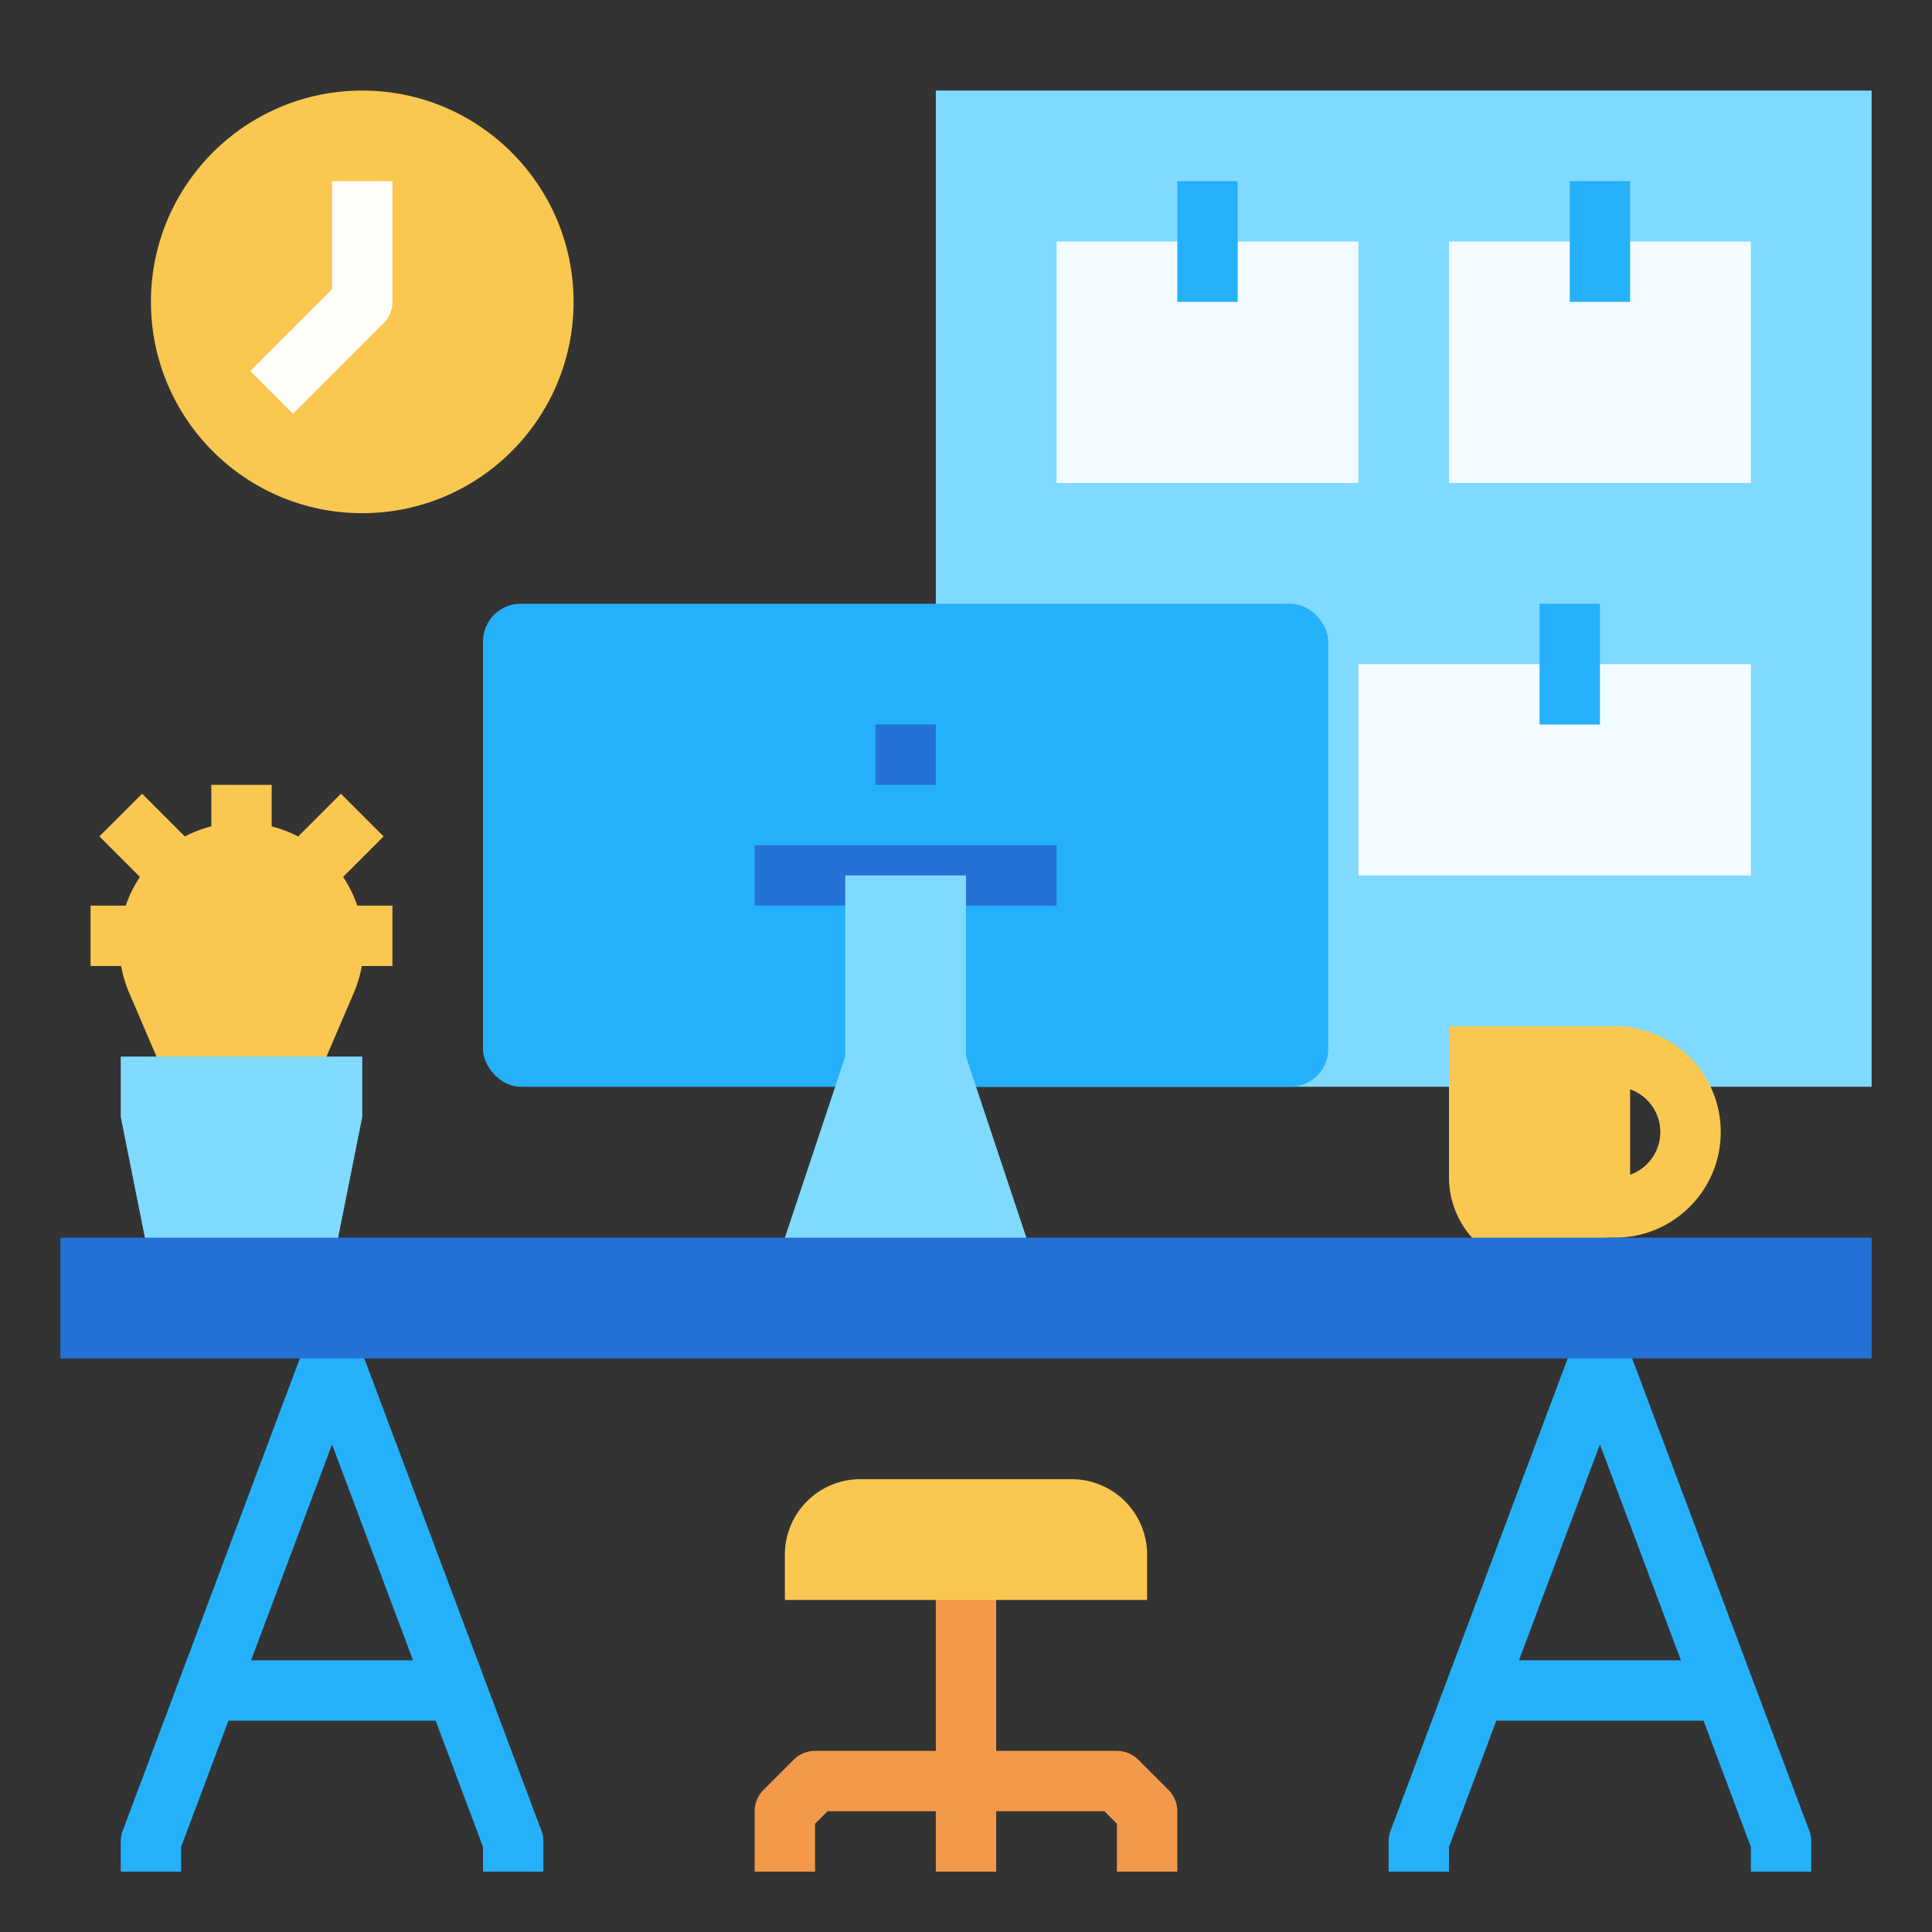 <?xml version="1.0" encoding="UTF-8" standalone="no"?> <svg id="Flat" height="512" viewBox="0 0 512 512" width="512" xmlns="http://www.w3.org/2000/svg"><rect x="0" y="0" width="512" height="512" fill="#333333" stroke="none"/><g><path d="m104 240h-9.326a32.493 32.493 0 0 0 -3.646-7.447l-.107-.16 10.736-10.736-11.314-11.314-11.334 11.334a32.2 32.2 0 0 0 -7.009-2.677v-11h-16v11a32.2 32.2 0 0 0 -7.009 2.68l-11.334-11.337-11.314 11.314 10.736 10.736-.107.16a32.493 32.493 0 0 0 -3.646 7.447h-9.326v16h8.111a32.544 32.544 0 0 0 2.131 7.129l9.802 22.871h39.912l9.8-22.871a32.544 32.544 0 0 0 2.133-7.129h8.111z" fill="#fac850"/><path d="m309.657 474.343-8-8a8 8 0 0 0 -5.657-2.343h-32v-48h-16v48h-32a8 8 0 0 0 -5.657 2.343l-8 8a8 8 0 0 0 -2.343 5.657v16h16v-12.687l3.313-3.313h28.687v16h16v-16h28.687l3.313 3.313v12.687h16v-16a8 8 0 0 0 -2.343-5.657z" fill="#f29a49"/><path d="m143.49 485.191-48-128a8 8 0 0 0 -14.98 0l-48 128a8 8 0 0 0 -.51 2.809v8h16v-6.549l12.544-33.451h54.912l12.544 33.451v6.549h16v-8a8 8 0 0 0 -.51-2.809zm-76.946-45.191 21.456-57.216 21.456 57.216z" fill="#25b1fa"/><path d="m479.49 485.191-48-128a8 8 0 0 0 -14.98 0l-48 128a8 8 0 0 0 -.51 2.809v8h16v-6.549l12.544-33.451h54.912l12.544 33.451v6.549h16v-8a8 8 0 0 0 -.51-2.809zm-76.946-45.191 21.456-57.216 21.456 57.216z" fill="#25b1fa"/><g><path d="m248 24h248v264h-248z" fill="#80daff"/><path d="m360 176h104v56h-104z" fill="#f2fbff"/><path d="m384 64h80v64h-80z" fill="#f2fbff"/><circle cx="96" cy="80" fill="#fac850" r="56"/><path d="m77.657 109.657-11.314-11.314 21.657-21.657v-28.686h16v32a8 8 0 0 1 -2.343 5.657z" fill="#fffdfa"/><path d="m88 336h-48l-8-40v-16h64v16z" fill="#80daff"/><g><rect fill="#25b1fa" height="128" rx="10" width="224" x="128" y="160"/><path d="m232 192h16v16h-16z" fill="#2471d6"/></g><path d="m280 64h80v64h-80z" fill="#f2fbff"/><path d="m304 424h-96v-12a20 20 0 0 1 20-20h56a20 20 0 0 1 20 20z" fill="#fac850"/></g><path d="m408 160h16v32h-16z" fill="#25b1fa"/><path d="m416 48h16v32h-16z" fill="#25b1fa"/><path d="m432 272.285v-.285h-48v40a24 24 0 0 0 41.888 16h2.112a28 28 0 0 0 4-55.715zm0 39.029v-22.628a12 12 0 0 1 0 22.628z" fill="#fac850"/><path d="m200 224h80v16h-80z" fill="#2471d6"/><path d="m272 328v8h-64v-8l16-48v-48h32v48z" fill="#80daff"/><path d="m16 328h480v32h-480z" fill="#2471d6"/><path d="m312 48h16v32h-16z" fill="#25b1fa"/></g></svg>